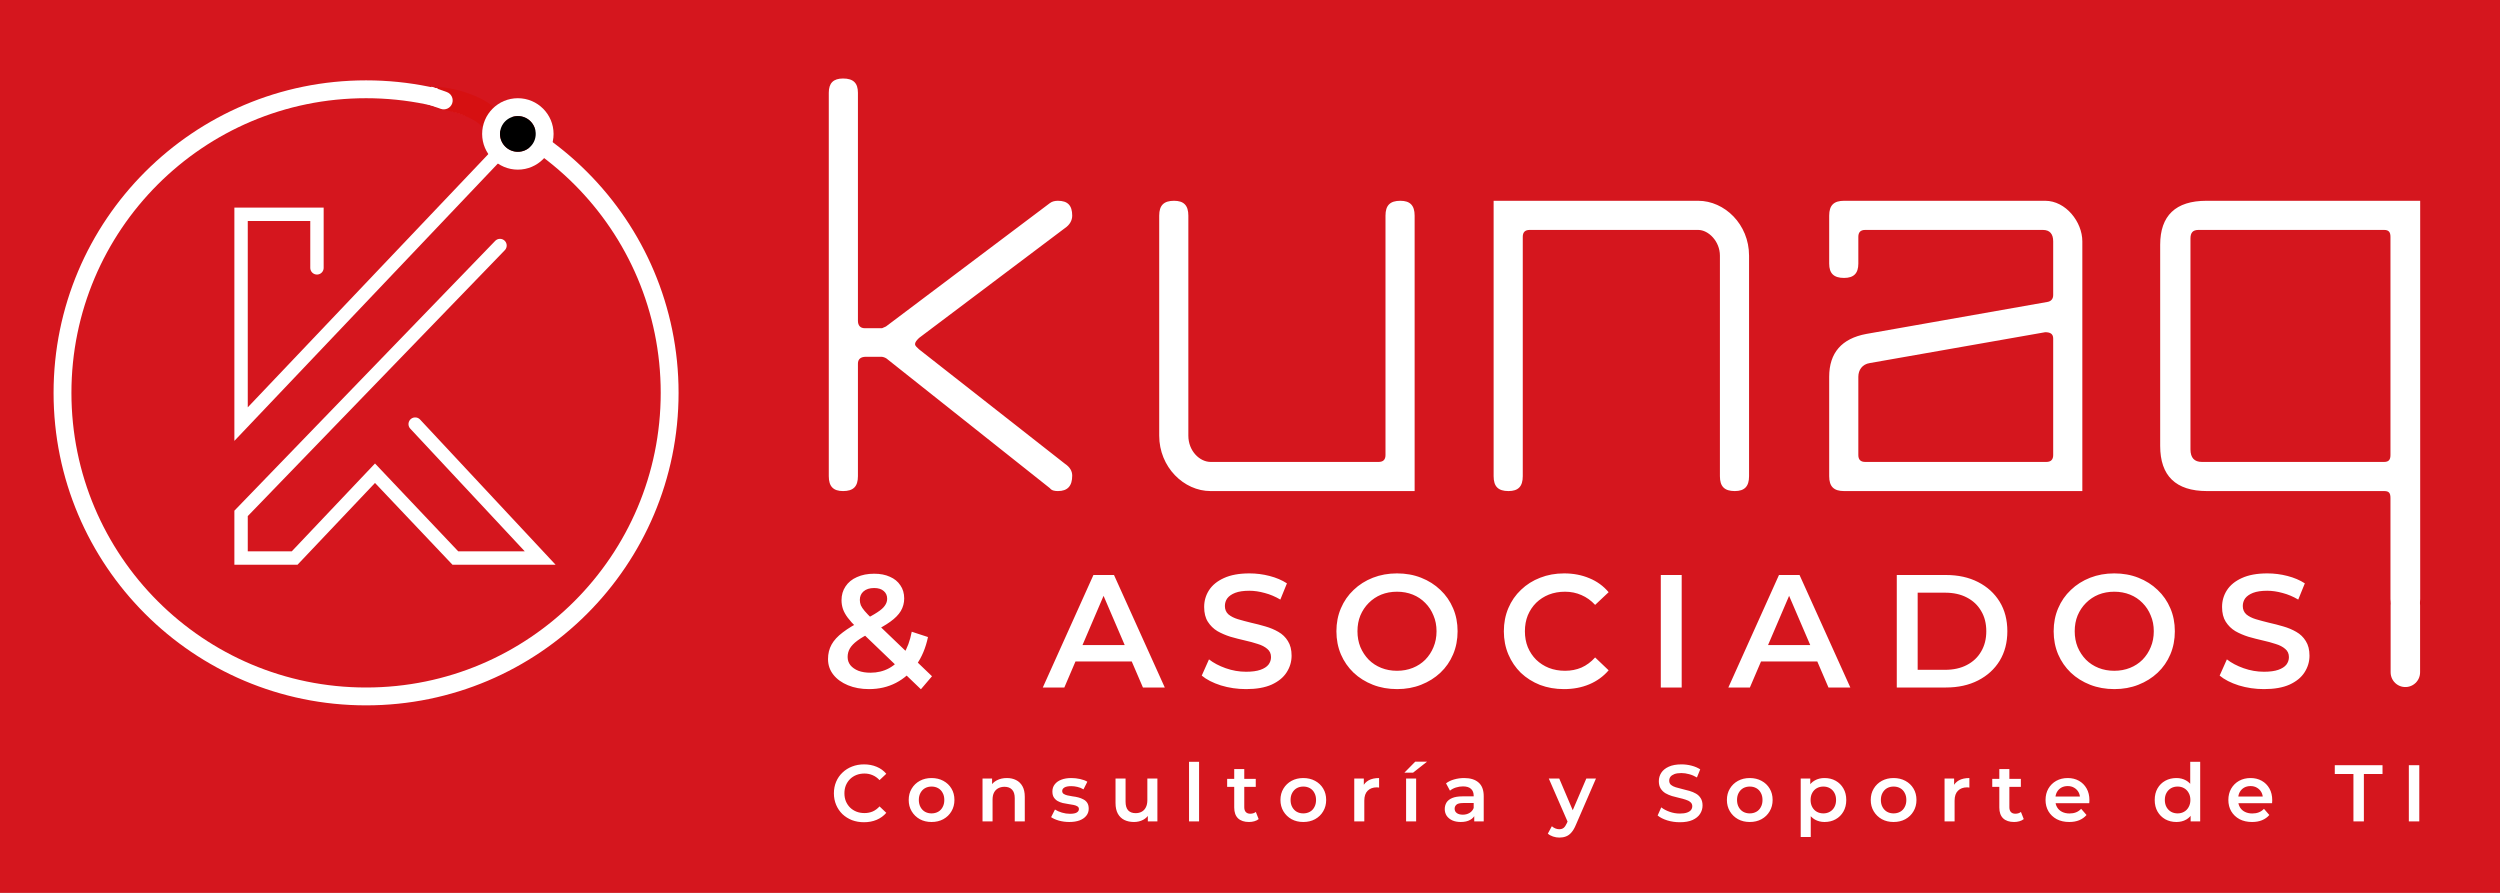 <svg width="280" height="100" viewBox="0 0 280 100" fill="none" xmlns="http://www.w3.org/2000/svg">
<rect width="280" height="100" fill="#1E1E1E"/>
<rect width="573" height="563" transform="translate(-28 -58)" fill="#D3D3D3"/>
<rect x="-18" y="-38" width="311" height="180" fill="#D5161E"/>
<path d="M96.762 92.09C96.282 92.09 95.835 92.012 95.421 91.856C95.013 91.694 94.656 91.469 94.35 91.181C94.05 90.887 93.816 90.542 93.648 90.146C93.48 89.75 93.396 89.318 93.396 88.85C93.396 88.382 93.48 87.95 93.648 87.554C93.816 87.158 94.053 86.816 94.359 86.528C94.665 86.234 95.022 86.009 95.43 85.853C95.838 85.691 96.285 85.61 96.771 85.61C97.287 85.61 97.758 85.7 98.184 85.88C98.61 86.054 98.97 86.315 99.264 86.663L98.508 87.374C98.28 87.128 98.025 86.945 97.743 86.825C97.461 86.699 97.155 86.636 96.825 86.636C96.495 86.636 96.192 86.69 95.916 86.798C95.646 86.906 95.409 87.059 95.205 87.257C95.007 87.455 94.851 87.689 94.737 87.959C94.629 88.229 94.575 88.526 94.575 88.85C94.575 89.174 94.629 89.471 94.737 89.741C94.851 90.011 95.007 90.245 95.205 90.443C95.409 90.641 95.646 90.794 95.916 90.902C96.192 91.01 96.495 91.064 96.825 91.064C97.155 91.064 97.461 91.004 97.743 90.884C98.025 90.758 98.28 90.569 98.508 90.317L99.264 91.037C98.97 91.379 98.61 91.64 98.184 91.82C97.758 92 97.284 92.09 96.762 92.09ZM104.331 92.063C103.839 92.063 103.401 91.958 103.017 91.748C102.633 91.532 102.33 91.238 102.108 90.866C101.886 90.494 101.775 90.071 101.775 89.597C101.775 89.117 101.886 88.694 102.108 88.328C102.33 87.956 102.633 87.665 103.017 87.455C103.401 87.245 103.839 87.14 104.331 87.14C104.829 87.14 105.27 87.245 105.654 87.455C106.044 87.665 106.347 87.953 106.563 88.319C106.785 88.685 106.896 89.111 106.896 89.597C106.896 90.071 106.785 90.494 106.563 90.866C106.347 91.238 106.044 91.532 105.654 91.748C105.27 91.958 104.829 92.063 104.331 92.063ZM104.331 91.1C104.607 91.1 104.853 91.04 105.069 90.92C105.285 90.8 105.453 90.626 105.573 90.398C105.699 90.17 105.762 89.903 105.762 89.597C105.762 89.285 105.699 89.018 105.573 88.796C105.453 88.568 105.285 88.394 105.069 88.274C104.853 88.154 104.61 88.094 104.34 88.094C104.064 88.094 103.818 88.154 103.602 88.274C103.392 88.394 103.224 88.568 103.098 88.796C102.972 89.018 102.909 89.285 102.909 89.597C102.909 89.903 102.972 90.17 103.098 90.398C103.224 90.626 103.392 90.8 103.602 90.92C103.818 91.04 104.061 91.1 104.331 91.1ZM112.769 87.14C113.153 87.14 113.495 87.215 113.795 87.365C114.101 87.515 114.341 87.746 114.515 88.058C114.689 88.364 114.776 88.76 114.776 89.246V92H113.651V89.39C113.651 88.964 113.549 88.646 113.345 88.436C113.147 88.226 112.868 88.121 112.508 88.121C112.244 88.121 112.01 88.175 111.806 88.283C111.602 88.391 111.443 88.553 111.329 88.769C111.221 88.979 111.167 89.246 111.167 89.57V92H110.042V87.194H111.113V88.49L110.924 88.094C111.092 87.788 111.335 87.554 111.653 87.392C111.977 87.224 112.349 87.14 112.769 87.14ZM119.758 92.063C119.356 92.063 118.969 92.012 118.597 91.91C118.231 91.802 117.94 91.673 117.724 91.523L118.156 90.668C118.372 90.806 118.63 90.92 118.93 91.01C119.23 91.1 119.53 91.145 119.83 91.145C120.184 91.145 120.439 91.097 120.595 91.001C120.757 90.905 120.838 90.776 120.838 90.614C120.838 90.482 120.784 90.383 120.676 90.317C120.568 90.245 120.427 90.191 120.253 90.155C120.079 90.119 119.884 90.086 119.668 90.056C119.458 90.026 119.245 89.987 119.029 89.939C118.819 89.885 118.627 89.81 118.453 89.714C118.279 89.612 118.138 89.477 118.03 89.309C117.922 89.141 117.868 88.919 117.868 88.643C117.868 88.337 117.955 88.073 118.129 87.851C118.303 87.623 118.546 87.449 118.858 87.329C119.176 87.203 119.551 87.14 119.983 87.14C120.307 87.14 120.634 87.176 120.964 87.248C121.294 87.32 121.567 87.422 121.783 87.554L121.351 88.409C121.123 88.271 120.892 88.178 120.658 88.13C120.43 88.076 120.202 88.049 119.974 88.049C119.632 88.049 119.377 88.1 119.209 88.202C119.047 88.304 118.966 88.433 118.966 88.589C118.966 88.733 119.02 88.841 119.128 88.913C119.236 88.985 119.377 89.042 119.551 89.084C119.725 89.126 119.917 89.162 120.127 89.192C120.343 89.216 120.556 89.255 120.766 89.309C120.976 89.363 121.168 89.438 121.342 89.534C121.522 89.624 121.666 89.753 121.774 89.921C121.882 90.089 121.936 90.308 121.936 90.578C121.936 90.878 121.846 91.139 121.666 91.361C121.492 91.583 121.243 91.757 120.919 91.883C120.595 92.003 120.208 92.063 119.758 92.063ZM127.009 92.063C126.601 92.063 126.241 91.988 125.929 91.838C125.617 91.682 125.374 91.448 125.2 91.136C125.026 90.818 124.939 90.419 124.939 89.939V87.194H126.064V89.786C126.064 90.218 126.16 90.542 126.352 90.758C126.55 90.968 126.829 91.073 127.189 91.073C127.453 91.073 127.681 91.019 127.873 90.911C128.071 90.803 128.224 90.641 128.332 90.425C128.446 90.209 128.503 89.942 128.503 89.624V87.194H129.628V92H128.557V90.704L128.746 91.1C128.584 91.412 128.347 91.652 128.035 91.82C127.723 91.982 127.381 92.063 127.009 92.063ZM133.171 92V85.322H134.296V92H133.171ZM139.889 92.063C139.361 92.063 138.953 91.928 138.665 91.658C138.377 91.382 138.233 90.977 138.233 90.443V86.132H139.358V90.416C139.358 90.644 139.415 90.821 139.529 90.947C139.649 91.073 139.814 91.136 140.024 91.136C140.276 91.136 140.486 91.07 140.654 90.938L140.969 91.739C140.837 91.847 140.675 91.928 140.483 91.982C140.291 92.036 140.093 92.063 139.889 92.063ZM137.441 88.13V87.23H140.645V88.13H137.441ZM145.966 92.063C145.474 92.063 145.036 91.958 144.652 91.748C144.268 91.532 143.965 91.238 143.743 90.866C143.521 90.494 143.41 90.071 143.41 89.597C143.41 89.117 143.521 88.694 143.743 88.328C143.965 87.956 144.268 87.665 144.652 87.455C145.036 87.245 145.474 87.14 145.966 87.14C146.464 87.14 146.905 87.245 147.289 87.455C147.679 87.665 147.982 87.953 148.198 88.319C148.42 88.685 148.531 89.111 148.531 89.597C148.531 90.071 148.42 90.494 148.198 90.866C147.982 91.238 147.679 91.532 147.289 91.748C146.905 91.958 146.464 92.063 145.966 92.063ZM145.966 91.1C146.242 91.1 146.488 91.04 146.704 90.92C146.92 90.8 147.088 90.626 147.208 90.398C147.334 90.17 147.397 89.903 147.397 89.597C147.397 89.285 147.334 89.018 147.208 88.796C147.088 88.568 146.92 88.394 146.704 88.274C146.488 88.154 146.245 88.094 145.975 88.094C145.699 88.094 145.453 88.154 145.237 88.274C145.027 88.394 144.859 88.568 144.733 88.796C144.607 89.018 144.544 89.285 144.544 89.597C144.544 89.903 144.607 90.17 144.733 90.398C144.859 90.626 145.027 90.8 145.237 90.92C145.453 91.04 145.696 91.1 145.966 91.1ZM151.677 92V87.194H152.748V88.517L152.622 88.13C152.766 87.806 152.991 87.56 153.297 87.392C153.609 87.224 153.996 87.14 154.458 87.14V88.211C154.41 88.199 154.365 88.193 154.323 88.193C154.281 88.187 154.239 88.184 154.197 88.184C153.771 88.184 153.432 88.31 153.18 88.562C152.928 88.808 152.802 89.177 152.802 89.669V92H151.677ZM157.482 92V87.194H158.607V92H157.482ZM157.293 86.537L158.508 85.304H159.831L158.265 86.537H157.293ZM165.115 92V91.028L165.052 90.821V89.12C165.052 88.79 164.953 88.535 164.755 88.355C164.557 88.169 164.257 88.076 163.855 88.076C163.585 88.076 163.318 88.118 163.054 88.202C162.796 88.286 162.577 88.403 162.397 88.553L161.956 87.734C162.214 87.536 162.52 87.389 162.874 87.293C163.234 87.191 163.606 87.14 163.99 87.14C164.686 87.14 165.223 87.308 165.601 87.644C165.985 87.974 166.177 88.487 166.177 89.183V92H165.115ZM163.603 92.063C163.243 92.063 162.928 92.003 162.658 91.883C162.388 91.757 162.178 91.586 162.028 91.37C161.884 91.148 161.812 90.899 161.812 90.623C161.812 90.353 161.875 90.11 162.001 89.894C162.133 89.678 162.346 89.507 162.64 89.381C162.934 89.255 163.324 89.192 163.81 89.192H165.205V89.939H163.891C163.507 89.939 163.249 90.002 163.117 90.128C162.985 90.248 162.919 90.398 162.919 90.578C162.919 90.782 163 90.944 163.162 91.064C163.324 91.184 163.549 91.244 163.837 91.244C164.113 91.244 164.359 91.181 164.575 91.055C164.797 90.929 164.956 90.743 165.052 90.497L165.241 91.172C165.133 91.454 164.938 91.673 164.656 91.829C164.38 91.985 164.029 92.063 163.603 92.063ZM174.644 93.809C174.41 93.809 174.176 93.77 173.942 93.692C173.708 93.614 173.513 93.506 173.357 93.368L173.807 92.54C173.921 92.642 174.05 92.723 174.194 92.783C174.338 92.843 174.485 92.873 174.635 92.873C174.839 92.873 175.004 92.822 175.13 92.72C175.256 92.618 175.373 92.447 175.481 92.207L175.76 91.577L175.85 91.442L177.668 87.194H178.748L176.498 92.387C176.348 92.747 176.18 93.032 175.994 93.242C175.814 93.452 175.61 93.599 175.382 93.683C175.16 93.767 174.914 93.809 174.644 93.809ZM175.634 92.171L173.465 87.194H174.635L176.399 91.343L175.634 92.171ZM188.139 92.09C187.647 92.09 187.176 92.021 186.726 91.883C186.276 91.739 185.919 91.556 185.655 91.334L186.06 90.425C186.312 90.623 186.624 90.788 186.996 90.92C187.368 91.052 187.749 91.118 188.139 91.118C188.469 91.118 188.736 91.082 188.94 91.01C189.144 90.938 189.294 90.842 189.39 90.722C189.486 90.596 189.534 90.455 189.534 90.299C189.534 90.107 189.465 89.954 189.327 89.84C189.189 89.72 189.009 89.627 188.787 89.561C188.571 89.489 188.328 89.423 188.058 89.363C187.794 89.303 187.527 89.234 187.257 89.156C186.993 89.072 186.75 88.967 186.528 88.841C186.312 88.709 186.135 88.535 185.997 88.319C185.859 88.103 185.79 87.827 185.79 87.491C185.79 87.149 185.88 86.837 186.06 86.555C186.246 86.267 186.525 86.039 186.897 85.871C187.275 85.697 187.752 85.61 188.328 85.61C188.706 85.61 189.081 85.658 189.453 85.754C189.825 85.85 190.149 85.988 190.425 86.168L190.056 87.077C189.774 86.909 189.483 86.786 189.183 86.708C188.883 86.624 188.595 86.582 188.319 86.582C187.995 86.582 187.731 86.621 187.527 86.699C187.329 86.777 187.182 86.879 187.086 87.005C186.996 87.131 186.951 87.275 186.951 87.437C186.951 87.629 187.017 87.785 187.149 87.905C187.287 88.019 187.464 88.109 187.68 88.175C187.902 88.241 188.148 88.307 188.418 88.373C188.688 88.433 188.955 88.502 189.219 88.58C189.489 88.658 189.732 88.76 189.948 88.886C190.17 89.012 190.347 89.183 190.479 89.399C190.617 89.615 190.686 89.888 190.686 90.218C190.686 90.554 190.593 90.866 190.407 91.154C190.227 91.436 189.948 91.664 189.57 91.838C189.192 92.006 188.715 92.09 188.139 92.09ZM195.969 92.063C195.477 92.063 195.039 91.958 194.655 91.748C194.271 91.532 193.968 91.238 193.746 90.866C193.524 90.494 193.413 90.071 193.413 89.597C193.413 89.117 193.524 88.694 193.746 88.328C193.968 87.956 194.271 87.665 194.655 87.455C195.039 87.245 195.477 87.14 195.969 87.14C196.467 87.14 196.908 87.245 197.292 87.455C197.682 87.665 197.985 87.953 198.201 88.319C198.423 88.685 198.534 89.111 198.534 89.597C198.534 90.071 198.423 90.494 198.201 90.866C197.985 91.238 197.682 91.532 197.292 91.748C196.908 91.958 196.467 92.063 195.969 92.063ZM195.969 91.1C196.245 91.1 196.491 91.04 196.707 90.92C196.923 90.8 197.091 90.626 197.211 90.398C197.337 90.17 197.4 89.903 197.4 89.597C197.4 89.285 197.337 89.018 197.211 88.796C197.091 88.568 196.923 88.394 196.707 88.274C196.491 88.154 196.248 88.094 195.978 88.094C195.702 88.094 195.456 88.154 195.24 88.274C195.03 88.394 194.862 88.568 194.736 88.796C194.61 89.018 194.547 89.285 194.547 89.597C194.547 89.903 194.61 90.17 194.736 90.398C194.862 90.626 195.03 90.8 195.24 90.92C195.456 91.04 195.699 91.1 195.969 91.1ZM204.343 92.063C203.953 92.063 203.596 91.973 203.272 91.793C202.954 91.613 202.699 91.343 202.507 90.983C202.321 90.617 202.228 90.155 202.228 89.597C202.228 89.033 202.318 88.571 202.498 88.211C202.684 87.851 202.936 87.584 203.254 87.41C203.572 87.23 203.935 87.14 204.343 87.14C204.817 87.14 205.234 87.242 205.594 87.446C205.96 87.65 206.248 87.935 206.458 88.301C206.674 88.667 206.782 89.099 206.782 89.597C206.782 90.095 206.674 90.53 206.458 90.902C206.248 91.268 205.96 91.553 205.594 91.757C205.234 91.961 204.817 92.063 204.343 92.063ZM201.679 93.746V87.194H202.75V88.328L202.714 89.606L202.804 90.884V93.746H201.679ZM204.217 91.1C204.487 91.1 204.727 91.04 204.937 90.92C205.153 90.8 205.324 90.626 205.45 90.398C205.576 90.17 205.639 89.903 205.639 89.597C205.639 89.285 205.576 89.018 205.45 88.796C205.324 88.568 205.153 88.394 204.937 88.274C204.727 88.154 204.487 88.094 204.217 88.094C203.947 88.094 203.704 88.154 203.488 88.274C203.272 88.394 203.101 88.568 202.975 88.796C202.849 89.018 202.786 89.285 202.786 89.597C202.786 89.903 202.849 90.17 202.975 90.398C203.101 90.626 203.272 90.8 203.488 90.92C203.704 91.04 203.947 91.1 204.217 91.1ZM212.079 92.063C211.587 92.063 211.149 91.958 210.765 91.748C210.381 91.532 210.078 91.238 209.856 90.866C209.634 90.494 209.523 90.071 209.523 89.597C209.523 89.117 209.634 88.694 209.856 88.328C210.078 87.956 210.381 87.665 210.765 87.455C211.149 87.245 211.587 87.14 212.079 87.14C212.577 87.14 213.018 87.245 213.402 87.455C213.792 87.665 214.095 87.953 214.311 88.319C214.533 88.685 214.644 89.111 214.644 89.597C214.644 90.071 214.533 90.494 214.311 90.866C214.095 91.238 213.792 91.532 213.402 91.748C213.018 91.958 212.577 92.063 212.079 92.063ZM212.079 91.1C212.355 91.1 212.601 91.04 212.817 90.92C213.033 90.8 213.201 90.626 213.321 90.398C213.447 90.17 213.51 89.903 213.51 89.597C213.51 89.285 213.447 89.018 213.321 88.796C213.201 88.568 213.033 88.394 212.817 88.274C212.601 88.154 212.358 88.094 212.088 88.094C211.812 88.094 211.566 88.154 211.35 88.274C211.14 88.394 210.972 88.568 210.846 88.796C210.72 89.018 210.657 89.285 210.657 89.597C210.657 89.903 210.72 90.17 210.846 90.398C210.972 90.626 211.14 90.8 211.35 90.92C211.566 91.04 211.809 91.1 212.079 91.1ZM217.79 92V87.194H218.861V88.517L218.735 88.13C218.879 87.806 219.104 87.56 219.41 87.392C219.722 87.224 220.109 87.14 220.571 87.14V88.211C220.523 88.199 220.478 88.193 220.436 88.193C220.394 88.187 220.352 88.184 220.31 88.184C219.884 88.184 219.545 88.31 219.293 88.562C219.041 88.808 218.915 89.177 218.915 89.669V92H217.79ZM225.58 92.063C225.052 92.063 224.644 91.928 224.356 91.658C224.068 91.382 223.924 90.977 223.924 90.443V86.132H225.049V90.416C225.049 90.644 225.106 90.821 225.22 90.947C225.34 91.073 225.505 91.136 225.715 91.136C225.967 91.136 226.177 91.07 226.345 90.938L226.66 91.739C226.528 91.847 226.366 91.928 226.174 91.982C225.982 92.036 225.784 92.063 225.58 92.063ZM223.132 88.13V87.23H226.336V88.13H223.132ZM231.756 92.063C231.222 92.063 230.754 91.958 230.352 91.748C229.956 91.532 229.647 91.238 229.425 90.866C229.209 90.494 229.101 90.071 229.101 89.597C229.101 89.117 229.206 88.694 229.416 88.328C229.632 87.956 229.926 87.665 230.298 87.455C230.676 87.245 231.105 87.14 231.585 87.14C232.053 87.14 232.47 87.242 232.836 87.446C233.202 87.65 233.49 87.938 233.7 88.31C233.91 88.682 234.015 89.12 234.015 89.624C234.015 89.672 234.012 89.726 234.006 89.786C234.006 89.846 234.003 89.903 233.997 89.957H229.992V89.21H233.403L232.962 89.444C232.968 89.168 232.911 88.925 232.791 88.715C232.671 88.505 232.506 88.34 232.296 88.22C232.092 88.1 231.855 88.04 231.585 88.04C231.309 88.04 231.066 88.1 230.856 88.22C230.652 88.34 230.49 88.508 230.37 88.724C230.256 88.934 230.199 89.183 230.199 89.471V89.651C230.199 89.939 230.265 90.194 230.397 90.416C230.529 90.638 230.715 90.809 230.955 90.929C231.195 91.049 231.471 91.109 231.783 91.109C232.053 91.109 232.296 91.067 232.512 90.983C232.728 90.899 232.92 90.767 233.088 90.587L233.691 91.28C233.475 91.532 233.202 91.727 232.872 91.865C232.548 91.997 232.176 92.063 231.756 92.063ZM243.757 92.063C243.295 92.063 242.878 91.961 242.506 91.757C242.14 91.547 241.852 91.259 241.642 90.893C241.432 90.527 241.327 90.095 241.327 89.597C241.327 89.099 241.432 88.667 241.642 88.301C241.852 87.935 242.14 87.65 242.506 87.446C242.878 87.242 243.295 87.14 243.757 87.14C244.159 87.14 244.519 87.23 244.837 87.41C245.155 87.584 245.407 87.851 245.593 88.211C245.779 88.571 245.872 89.033 245.872 89.597C245.872 90.155 245.782 90.617 245.602 90.983C245.422 91.343 245.173 91.613 244.855 91.793C244.537 91.973 244.171 92.063 243.757 92.063ZM243.892 91.1C244.162 91.1 244.402 91.04 244.612 90.92C244.828 90.8 244.999 90.626 245.125 90.398C245.257 90.17 245.323 89.903 245.323 89.597C245.323 89.285 245.257 89.018 245.125 88.796C244.999 88.568 244.828 88.394 244.612 88.274C244.402 88.154 244.162 88.094 243.892 88.094C243.622 88.094 243.379 88.154 243.163 88.274C242.953 88.394 242.782 88.568 242.65 88.796C242.524 89.018 242.461 89.285 242.461 89.597C242.461 89.903 242.524 90.17 242.65 90.398C242.782 90.626 242.953 90.8 243.163 90.92C243.379 91.04 243.622 91.1 243.892 91.1ZM245.35 92V90.866L245.395 89.588L245.305 88.31V85.322H246.421V92H245.35ZM252.231 92.063C251.697 92.063 251.229 91.958 250.827 91.748C250.431 91.532 250.122 91.238 249.9 90.866C249.684 90.494 249.576 90.071 249.576 89.597C249.576 89.117 249.681 88.694 249.891 88.328C250.107 87.956 250.401 87.665 250.773 87.455C251.151 87.245 251.58 87.14 252.06 87.14C252.528 87.14 252.945 87.242 253.311 87.446C253.677 87.65 253.965 87.938 254.175 88.31C254.385 88.682 254.49 89.12 254.49 89.624C254.49 89.672 254.487 89.726 254.481 89.786C254.481 89.846 254.478 89.903 254.472 89.957H250.467V89.21H253.878L253.437 89.444C253.443 89.168 253.386 88.925 253.266 88.715C253.146 88.505 252.981 88.34 252.771 88.22C252.567 88.1 252.33 88.04 252.06 88.04C251.784 88.04 251.541 88.1 251.331 88.22C251.127 88.34 250.965 88.508 250.845 88.724C250.731 88.934 250.674 89.183 250.674 89.471V89.651C250.674 89.939 250.74 90.194 250.872 90.416C251.004 90.638 251.19 90.809 251.43 90.929C251.67 91.049 251.946 91.109 252.258 91.109C252.528 91.109 252.771 91.067 252.987 90.983C253.203 90.899 253.395 90.767 253.563 90.587L254.166 91.28C253.95 91.532 253.677 91.727 253.347 91.865C253.023 91.997 252.651 92.063 252.231 92.063ZM263.584 92V86.69H261.496V85.7H266.842V86.69H264.754V92H263.584ZM269.79 92V85.7H270.96V92H269.79Z" fill="white"/>
<path d="M97.328 77.18C96.452 77.18 95.666 77.036 94.97 76.748C94.274 76.46 93.728 76.064 93.332 75.56C92.936 75.056 92.738 74.474 92.738 73.814C92.738 73.214 92.87 72.674 93.134 72.194C93.398 71.714 93.818 71.258 94.394 70.826C94.97 70.382 95.708 69.938 96.608 69.494C97.316 69.146 97.868 68.84 98.264 68.576C98.672 68.312 98.954 68.06 99.11 67.82C99.278 67.58 99.362 67.328 99.362 67.064C99.362 66.704 99.236 66.416 98.984 66.2C98.732 65.972 98.372 65.858 97.904 65.858C97.4 65.858 97.004 65.984 96.716 66.236C96.44 66.476 96.302 66.794 96.302 67.19C96.302 67.394 96.338 67.592 96.41 67.784C96.494 67.976 96.638 68.192 96.842 68.432C97.046 68.672 97.34 68.978 97.724 69.35L104.384 75.74L103.142 77.198L95.942 70.286C95.534 69.89 95.204 69.524 94.952 69.188C94.7 68.852 94.52 68.528 94.412 68.216C94.304 67.892 94.25 67.562 94.25 67.226C94.25 66.638 94.4 66.122 94.7 65.678C95 65.222 95.426 64.874 95.978 64.634C96.53 64.382 97.172 64.256 97.904 64.256C98.588 64.256 99.176 64.37 99.668 64.598C100.172 64.814 100.562 65.132 100.838 65.552C101.126 65.96 101.27 66.452 101.27 67.028C101.27 67.532 101.144 68 100.892 68.432C100.64 68.852 100.244 69.254 99.704 69.638C99.176 70.022 98.468 70.424 97.58 70.844C96.92 71.168 96.398 71.474 96.014 71.762C95.63 72.05 95.354 72.338 95.186 72.626C95.018 72.914 94.934 73.232 94.934 73.58C94.934 73.928 95.036 74.234 95.24 74.498C95.456 74.762 95.756 74.972 96.14 75.128C96.524 75.272 96.974 75.344 97.49 75.344C98.258 75.344 98.954 75.176 99.578 74.84C100.214 74.492 100.748 73.976 101.18 73.292C101.612 72.608 101.924 71.762 102.116 70.754L103.934 71.348C103.682 72.56 103.244 73.604 102.62 74.48C102.008 75.344 101.252 76.01 100.352 76.478C99.452 76.946 98.444 77.18 97.328 77.18ZM116.794 77L122.464 64.4H124.768L130.456 77H128.008L123.13 65.642H124.066L119.206 77H116.794ZM119.404 74.084L120.034 72.248H126.838L127.468 74.084H119.404ZM139.564 77.18C138.58 77.18 137.638 77.042 136.738 76.766C135.838 76.478 135.124 76.112 134.596 75.668L135.406 73.85C135.91 74.246 136.534 74.576 137.278 74.84C138.022 75.104 138.784 75.236 139.564 75.236C140.224 75.236 140.758 75.164 141.166 75.02C141.574 74.876 141.874 74.684 142.066 74.444C142.258 74.192 142.354 73.91 142.354 73.598C142.354 73.214 142.216 72.908 141.94 72.68C141.664 72.44 141.304 72.254 140.86 72.122C140.428 71.978 139.942 71.846 139.402 71.726C138.874 71.606 138.34 71.468 137.8 71.312C137.272 71.144 136.786 70.934 136.342 70.682C135.91 70.418 135.556 70.07 135.28 69.638C135.004 69.206 134.866 68.654 134.866 67.982C134.866 67.298 135.046 66.674 135.406 66.11C135.778 65.534 136.336 65.078 137.08 64.742C137.836 64.394 138.79 64.22 139.942 64.22C140.698 64.22 141.448 64.316 142.192 64.508C142.936 64.7 143.584 64.976 144.136 65.336L143.398 67.154C142.834 66.818 142.252 66.572 141.652 66.416C141.052 66.248 140.476 66.164 139.924 66.164C139.276 66.164 138.748 66.242 138.34 66.398C137.944 66.554 137.65 66.758 137.458 67.01C137.278 67.262 137.188 67.55 137.188 67.874C137.188 68.258 137.32 68.57 137.584 68.81C137.86 69.038 138.214 69.218 138.646 69.35C139.09 69.482 139.582 69.614 140.122 69.746C140.662 69.866 141.196 70.004 141.724 70.16C142.264 70.316 142.75 70.52 143.182 70.772C143.626 71.024 143.98 71.366 144.244 71.798C144.52 72.23 144.658 72.776 144.658 73.436C144.658 74.108 144.472 74.732 144.1 75.308C143.74 75.872 143.182 76.328 142.426 76.676C141.67 77.012 140.716 77.18 139.564 77.18ZM156.482 77.18C155.498 77.18 154.592 77.018 153.764 76.694C152.936 76.37 152.216 75.92 151.604 75.344C150.992 74.756 150.518 74.072 150.182 73.292C149.846 72.5 149.678 71.636 149.678 70.7C149.678 69.764 149.846 68.906 150.182 68.126C150.518 67.334 150.992 66.65 151.604 66.074C152.216 65.486 152.936 65.03 153.764 64.706C154.592 64.382 155.492 64.22 156.464 64.22C157.448 64.22 158.348 64.382 159.164 64.706C159.992 65.03 160.712 65.486 161.324 66.074C161.936 66.65 162.41 67.334 162.746 68.126C163.082 68.906 163.25 69.764 163.25 70.7C163.25 71.636 163.082 72.5 162.746 73.292C162.41 74.084 161.936 74.768 161.324 75.344C160.712 75.92 159.992 76.37 159.164 76.694C158.348 77.018 157.454 77.18 156.482 77.18ZM156.464 75.128C157.1 75.128 157.688 75.02 158.228 74.804C158.768 74.588 159.236 74.282 159.632 73.886C160.028 73.478 160.334 73.01 160.55 72.482C160.778 71.942 160.892 71.348 160.892 70.7C160.892 70.052 160.778 69.464 160.55 68.936C160.334 68.396 160.028 67.928 159.632 67.532C159.236 67.124 158.768 66.812 158.228 66.596C157.688 66.38 157.1 66.272 156.464 66.272C155.828 66.272 155.24 66.38 154.7 66.596C154.172 66.812 153.704 67.124 153.296 67.532C152.9 67.928 152.588 68.396 152.36 68.936C152.144 69.464 152.036 70.052 152.036 70.7C152.036 71.336 152.144 71.924 152.36 72.464C152.588 73.004 152.9 73.478 153.296 73.886C153.692 74.282 154.16 74.588 154.7 74.804C155.24 75.02 155.828 75.128 156.464 75.128ZM175.163 77.18C174.203 77.18 173.309 77.024 172.481 76.712C171.665 76.388 170.951 75.938 170.339 75.362C169.739 74.774 169.271 74.084 168.935 73.292C168.599 72.5 168.431 71.636 168.431 70.7C168.431 69.764 168.599 68.9 168.935 68.108C169.271 67.316 169.745 66.632 170.357 66.056C170.969 65.468 171.683 65.018 172.499 64.706C173.315 64.382 174.209 64.22 175.181 64.22C176.213 64.22 177.155 64.4 178.007 64.76C178.859 65.108 179.579 65.63 180.167 66.326L178.655 67.748C178.199 67.256 177.689 66.89 177.125 66.65C176.561 66.398 175.949 66.272 175.289 66.272C174.629 66.272 174.023 66.38 173.471 66.596C172.931 66.812 172.457 67.118 172.049 67.514C171.653 67.91 171.341 68.378 171.113 68.918C170.897 69.458 170.789 70.052 170.789 70.7C170.789 71.348 170.897 71.942 171.113 72.482C171.341 73.022 171.653 73.49 172.049 73.886C172.457 74.282 172.931 74.588 173.471 74.804C174.023 75.02 174.629 75.128 175.289 75.128C175.949 75.128 176.561 75.008 177.125 74.768C177.689 74.516 178.199 74.138 178.655 73.634L180.167 75.074C179.579 75.758 178.859 76.28 178.007 76.64C177.155 77 176.207 77.18 175.163 77.18ZM186.009 77V64.4H188.349V77H186.009ZM193.575 77L199.245 64.4H201.549L207.237 77H204.789L199.911 65.642H200.847L195.987 77H193.575ZM196.185 74.084L196.815 72.248H203.619L204.249 74.084H196.185ZM212.439 77V64.4H217.947C219.315 64.4 220.515 64.664 221.547 65.192C222.579 65.72 223.383 66.452 223.959 67.388C224.535 68.324 224.823 69.428 224.823 70.7C224.823 71.96 224.535 73.064 223.959 74.012C223.383 74.948 222.579 75.68 221.547 76.208C220.515 76.736 219.315 77 217.947 77H212.439ZM214.779 75.02H217.839C218.787 75.02 219.603 74.84 220.287 74.48C220.983 74.12 221.517 73.616 221.889 72.968C222.273 72.32 222.465 71.564 222.465 70.7C222.465 69.824 222.273 69.068 221.889 68.432C221.517 67.784 220.983 67.28 220.287 66.92C219.603 66.56 218.787 66.38 217.839 66.38H214.779V75.02ZM236.814 77.18C235.83 77.18 234.924 77.018 234.096 76.694C233.268 76.37 232.548 75.92 231.936 75.344C231.324 74.756 230.85 74.072 230.514 73.292C230.178 72.5 230.01 71.636 230.01 70.7C230.01 69.764 230.178 68.906 230.514 68.126C230.85 67.334 231.324 66.65 231.936 66.074C232.548 65.486 233.268 65.03 234.096 64.706C234.924 64.382 235.824 64.22 236.796 64.22C237.78 64.22 238.68 64.382 239.496 64.706C240.324 65.03 241.044 65.486 241.656 66.074C242.268 66.65 242.742 67.334 243.078 68.126C243.414 68.906 243.582 69.764 243.582 70.7C243.582 71.636 243.414 72.5 243.078 73.292C242.742 74.084 242.268 74.768 241.656 75.344C241.044 75.92 240.324 76.37 239.496 76.694C238.68 77.018 237.786 77.18 236.814 77.18ZM236.796 75.128C237.432 75.128 238.02 75.02 238.56 74.804C239.1 74.588 239.568 74.282 239.964 73.886C240.36 73.478 240.666 73.01 240.882 72.482C241.11 71.942 241.224 71.348 241.224 70.7C241.224 70.052 241.11 69.464 240.882 68.936C240.666 68.396 240.36 67.928 239.964 67.532C239.568 67.124 239.1 66.812 238.56 66.596C238.02 66.38 237.432 66.272 236.796 66.272C236.16 66.272 235.572 66.38 235.032 66.596C234.504 66.812 234.036 67.124 233.628 67.532C233.232 67.928 232.92 68.396 232.692 68.936C232.476 69.464 232.368 70.052 232.368 70.7C232.368 71.336 232.476 71.924 232.692 72.464C232.92 73.004 233.232 73.478 233.628 73.886C234.024 74.282 234.492 74.588 235.032 74.804C235.572 75.02 236.16 75.128 236.796 75.128ZM253.569 77.18C252.585 77.18 251.643 77.042 250.743 76.766C249.843 76.478 249.129 76.112 248.601 75.668L249.411 73.85C249.915 74.246 250.539 74.576 251.283 74.84C252.027 75.104 252.789 75.236 253.569 75.236C254.229 75.236 254.763 75.164 255.171 75.02C255.579 74.876 255.879 74.684 256.071 74.444C256.263 74.192 256.359 73.91 256.359 73.598C256.359 73.214 256.221 72.908 255.945 72.68C255.669 72.44 255.309 72.254 254.865 72.122C254.433 71.978 253.947 71.846 253.407 71.726C252.879 71.606 252.345 71.468 251.805 71.312C251.277 71.144 250.791 70.934 250.347 70.682C249.915 70.418 249.561 70.07 249.285 69.638C249.009 69.206 248.871 68.654 248.871 67.982C248.871 67.298 249.051 66.674 249.411 66.11C249.783 65.534 250.341 65.078 251.085 64.742C251.841 64.394 252.795 64.22 253.947 64.22C254.703 64.22 255.453 64.316 256.197 64.508C256.941 64.7 257.589 64.976 258.141 65.336L257.403 67.154C256.839 66.818 256.257 66.572 255.657 66.416C255.057 66.248 254.481 66.164 253.929 66.164C253.281 66.164 252.753 66.242 252.345 66.398C251.949 66.554 251.655 66.758 251.463 67.01C251.283 67.262 251.193 67.55 251.193 67.874C251.193 68.258 251.325 68.57 251.589 68.81C251.865 69.038 252.219 69.218 252.651 69.35C253.095 69.482 253.587 69.614 254.127 69.746C254.667 69.866 255.201 70.004 255.729 70.16C256.269 70.316 256.755 70.52 257.187 70.772C257.631 71.024 257.985 71.366 258.249 71.798C258.525 72.23 258.663 72.776 258.663 73.436C258.663 74.108 258.477 74.732 258.105 75.308C257.745 75.872 257.187 76.328 256.431 76.676C255.675 77.012 254.721 77.18 253.569 77.18Z" fill="white"/>
<path d="M269.4 67.8V75.3" stroke="white" stroke-width="3.3" stroke-miterlimit="2.613" stroke-linecap="round"/>
<path d="M94.424 8.792C93.336 8.792 92.824 9.304 92.824 10.392V53.336C92.824 54.488 93.336 55 94.424 55C95.576 55 96.088 54.488 96.088 53.336V40.728C96.088 40.216 96.408 39.96 96.984 39.96H98.776C98.84 39.96 99.096 40.024 99.288 40.152L117.592 54.68C117.784 54.936 118.104 55 118.488 55C119.576 55 120.088 54.424 120.088 53.272C120.088 52.76 119.832 52.312 119.256 51.928L102.936 39.128C102.68 38.872 102.488 38.744 102.488 38.552C102.488 38.296 102.68 38.104 102.936 37.848L119.256 25.56C119.832 25.176 120.088 24.664 120.088 24.152C120.088 23 119.576 22.488 118.488 22.488C118.168 22.488 117.848 22.552 117.592 22.744L99.224 36.568C99.032 36.632 98.84 36.76 98.776 36.76H96.856C96.344 36.76 96.088 36.44 96.088 35.928V10.392C96.088 9.304 95.576 8.792 94.424 8.792ZM131.495 22.488C130.343 22.488 129.831 23 129.831 24.152V48.792C129.831 52.312 132.583 55 135.591 55H158.439V24.152C158.439 23 157.927 22.488 156.839 22.488C155.687 22.488 155.175 23 155.175 24.152V50.968C155.175 51.48 154.919 51.736 154.407 51.736H135.591C134.375 51.736 133.095 50.52 133.095 48.792V24.152C133.095 23 132.583 22.488 131.495 22.488ZM167.286 53.336C167.286 54.488 167.798 55 168.95 55C170.038 55 170.55 54.488 170.55 53.336V26.52C170.55 26.008 170.806 25.752 171.318 25.752H190.198C191.35 25.752 192.63 27.032 192.63 28.632V53.336C192.63 54.488 193.142 55 194.294 55C195.382 55 195.894 54.488 195.894 53.336V28.632C195.894 25.112 193.142 22.488 190.198 22.488H167.286V53.336ZM206.533 22.488C205.381 22.488 204.869 23 204.869 24.152V29.528C204.869 30.616 205.381 31.128 206.533 31.128C207.621 31.128 208.133 30.616 208.133 29.528V26.52C208.133 26.008 208.389 25.752 208.901 25.752H228.805C229.573 25.752 229.957 26.2 229.957 27.032V33.048C229.957 33.496 229.701 33.752 229.317 33.816L209.029 37.4C206.277 37.912 204.869 39.512 204.869 42.2V53.336C204.869 54.488 205.381 55 206.533 55H233.221V27.032C233.221 24.856 231.365 22.488 229.061 22.488H206.533ZM229.061 37.208C229.637 37.208 229.957 37.4 229.957 37.912V50.968C229.957 51.48 229.701 51.736 229.189 51.736H208.901C208.389 51.736 208.133 51.48 208.133 50.968V42.2C208.133 41.432 208.581 40.792 209.413 40.664L229.061 37.208ZM247.124 22.488C243.668 22.488 241.94 24.152 241.94 27.416V49.944C241.94 53.272 243.668 55 247.188 55H267.028C267.54 55 267.732 55.192 267.732 55.768V67.096C267.732 68.184 268.308 68.696 269.396 68.696C270.548 68.696 271.06 68.184 271.06 67.096V22.488H247.124ZM267.028 25.752C267.54 25.752 267.732 26.008 267.732 26.52V50.968C267.732 51.48 267.54 51.736 267.028 51.736H246.612C245.78 51.736 245.332 51.288 245.332 50.328V26.712C245.332 26.072 245.588 25.752 246.228 25.752H267.028Z" fill="white"/>
<path d="M56 27.5L27 57.5V62.5H33L42 53L51 62.5H60.5L46.5 47.5" stroke="white" stroke-width="1.5" stroke-linecap="round"/>
<path d="M35.5 30V24H27V47.5L55.5 17.5" stroke="white" stroke-width="1.5" stroke-linecap="round"/>
<circle cx="41" cy="44" r="34" stroke="white" stroke-width="2"/>
<line x1="48.801" y1="10.866" x2="49.066" y2="10.999" stroke="white" stroke-width="1.94" stroke-linecap="round"/>
<path d="M55 13.5C54 12 50.5 11 49 11" stroke="#D61011" stroke-width="2.5"/>
<path d="M49.367 12.193C49.888 12.377 50.459 12.104 50.643 11.583C50.827 11.062 50.554 10.491 50.033 10.307L49.367 12.193ZM47.667 11.593L49.367 12.193L50.033 10.307L48.333 9.707L47.667 11.593Z" fill="white"/>
<circle cx="58" cy="15" r="3" stroke="white" stroke-width="2"/>
<circle cx="58" cy="15" r="2" fill="black"/>
</svg>
